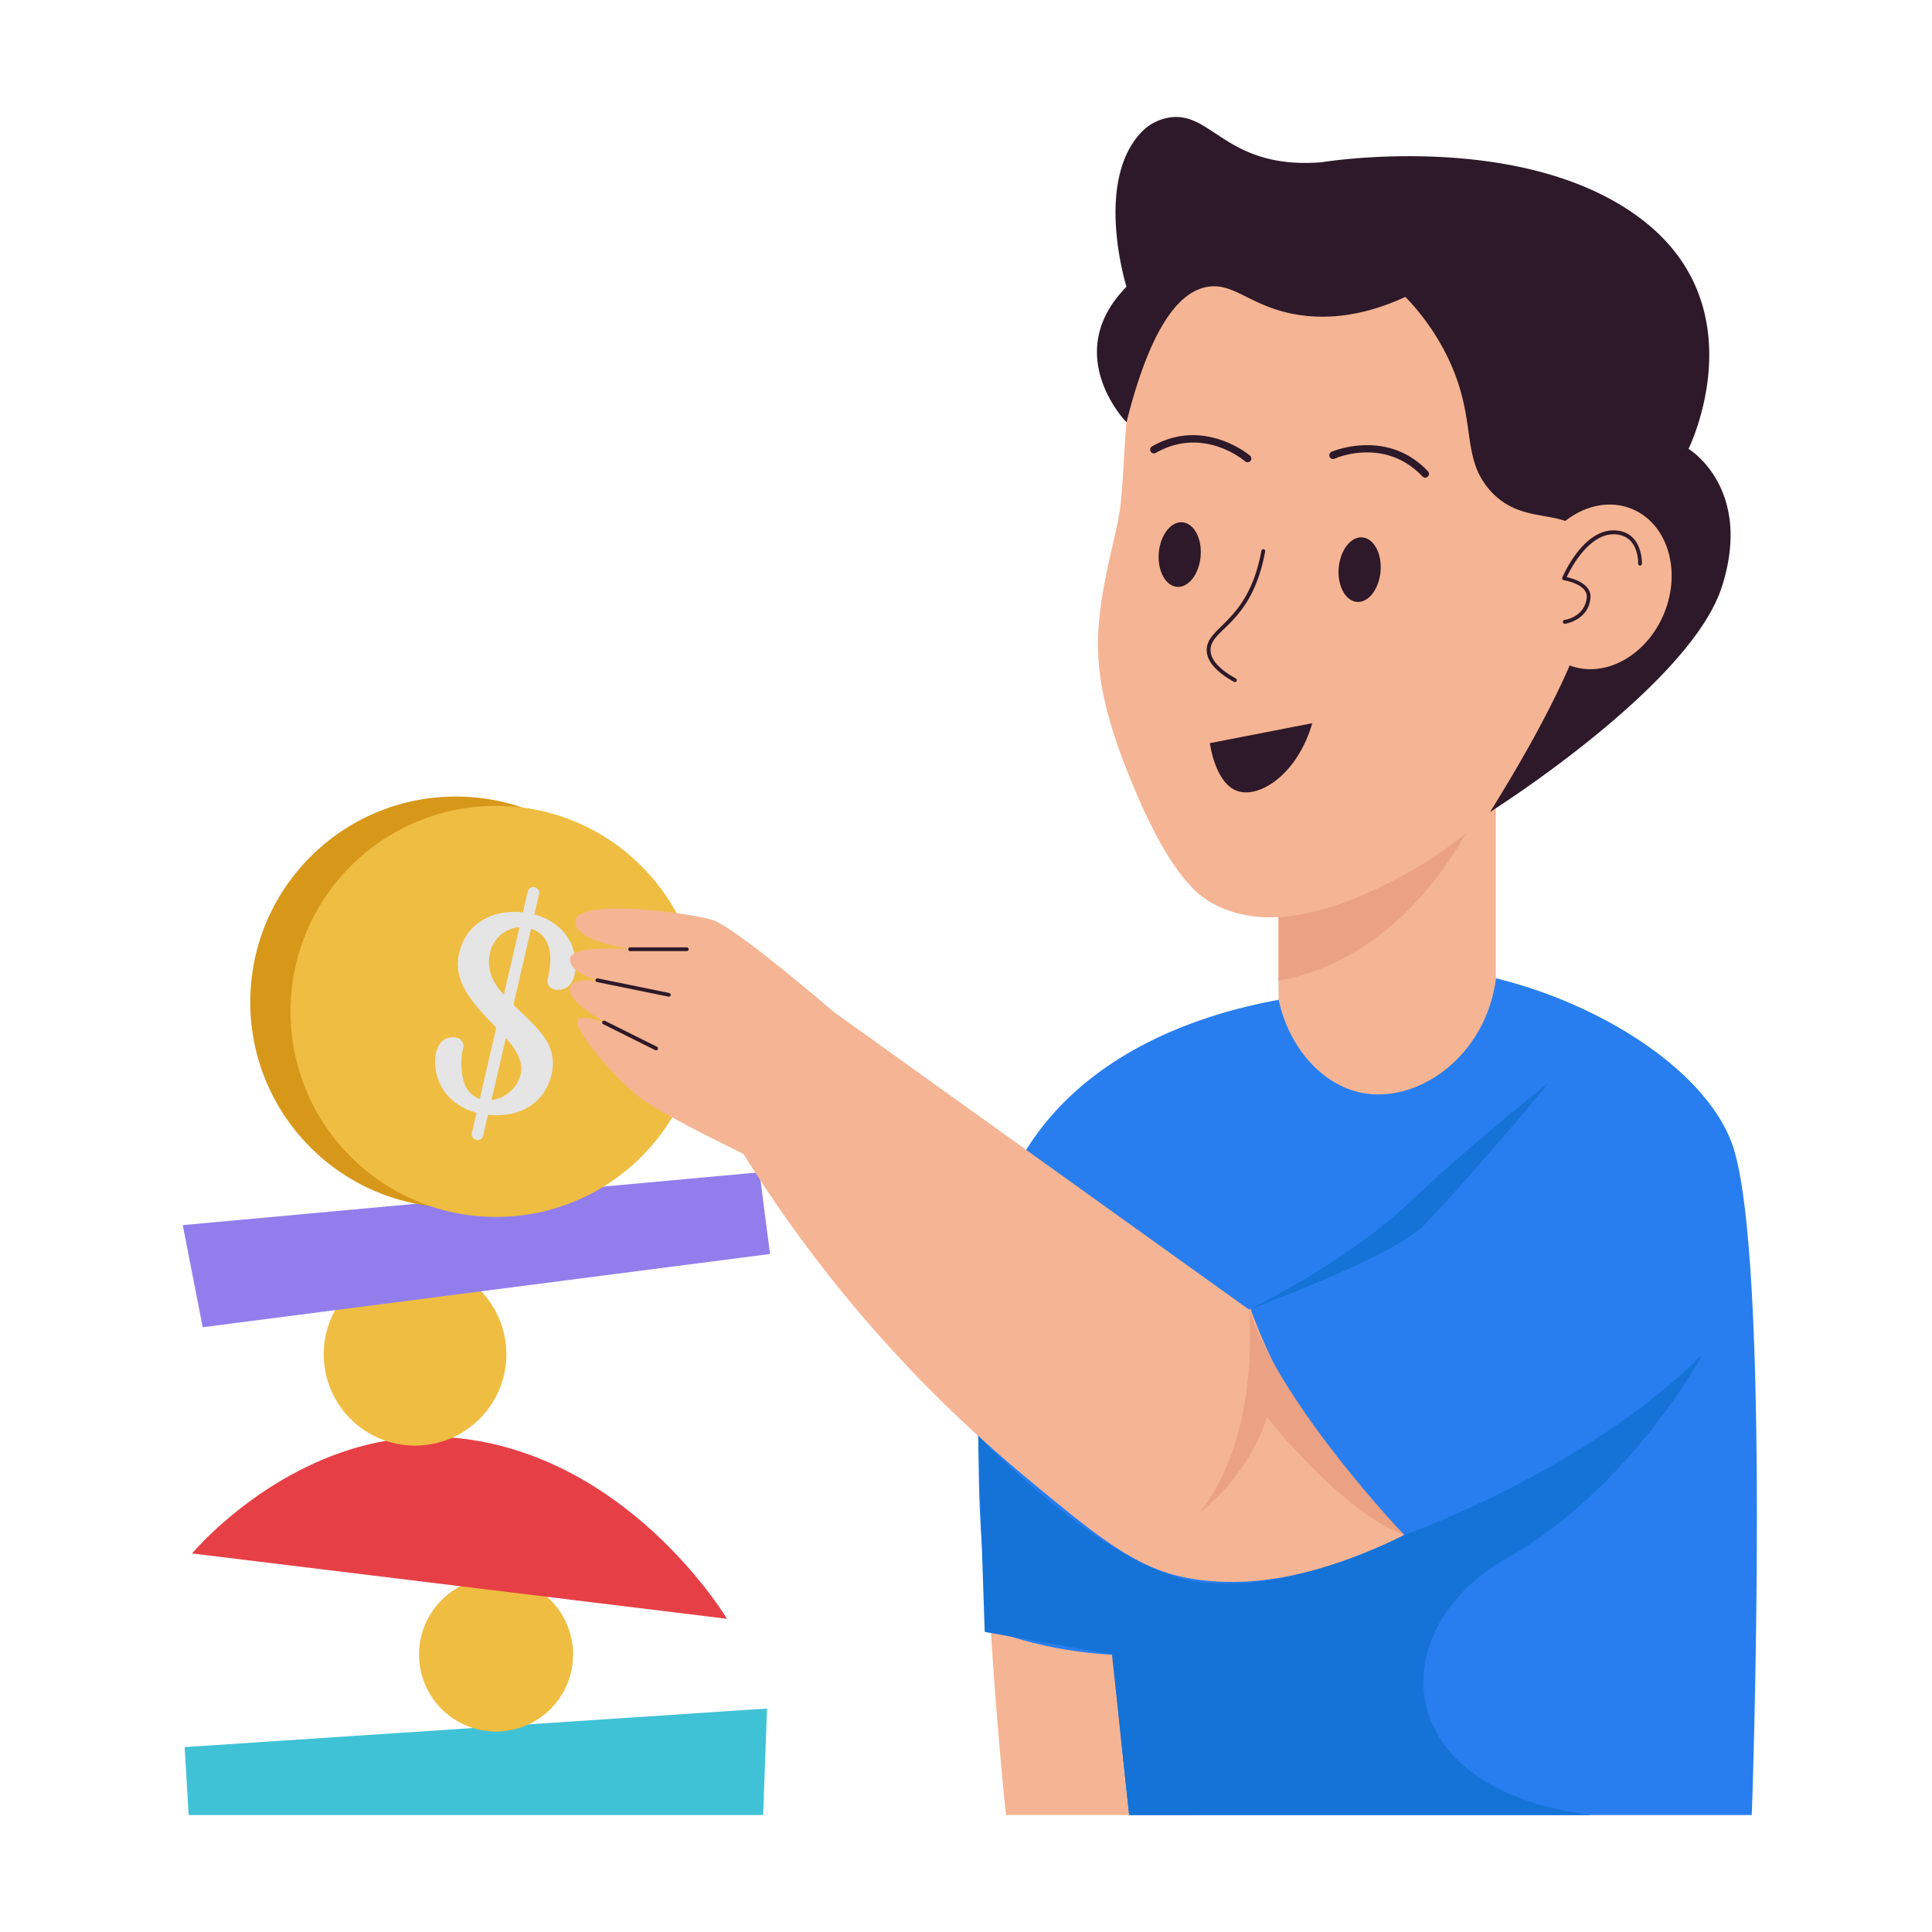 <svg height="512" viewBox="0 0 512 512" width="512" xmlns="http://www.w3.org/2000/svg" xmlns:xlink="http://www.w3.org/1999/xlink"><clipPath id="clip-path"><path d="m338.82 183.36h57.58v125.44h-57.58z"/></clipPath><g id="Equilibrium"><g clip-path="url(#clip-path)"><path d="m338.82 183.36h57.58v125.44h-57.58z" fill="#f5b493"/><path d="m392.86 211.89s-16.86 43.87-58.12 48.63l-4.94-33.3z" fill="#eba284"/></g><path d="m328.43 270.13s-49.15 20.72-61.83 57.71 0 153.16 0 153.16h49.68z" fill="#f5b493"/><path d="m272.36 304.06c-13.71 21.4-13.43 46.58-13 84.67a337.28 337.28 0 0 0 3.24 43.21 111.67 111.67 0 0 0 45.07 6.53q19.05-87.3 38.09-174.58c-14.46 1.92-53.55 9.16-73.4 40.17z" fill="#287eef"/><path d="m409.49 69c-24.25-18.2-60.17-17.76-81.81-1.93a72.86 72.86 0 0 0 -15.9 13.84c-15 14.34-12.73 30.37-14.67 51.45-.79 8.52-3.91 16.43-5.54 29.45s-.3 25.33 9.53 48.31c7.59 17.76 14 25.34 18.73 28.36 18 11.57 42.87-1.66 52.18-6.6a106.87 106.87 0 0 0 22.89-16.74c12.67-10.32 41.72-38.38 42.1-80.14.1-9 .44-45-27.51-66z" fill="#f5b493"/><g fill="#2d1929"><path d="m327 180.69c-4.73-2.65-7.15-5.45-7.21-8.32-.14-6.43 11-7.22 14.49-26.4a.5.5 0 1 1 1 .18c-3.59 19.5-14.59 20.44-14.47 26.2.05 2.49 2.3 5 6.7 7.46a.5.5 0 0 1 -.51.88z"/><path d="m318.18 147.41c-.4 4.74-3.2 8.36-6.26 8.11s-5.22-4.3-4.83-9 3.2-8.37 6.26-8.11 5.23 4.27 4.83 9z"/><path d="m365.86 151.4c-.4 4.73-3.2 8.36-6.26 8.11s-5.23-4.3-4.83-9 3.2-8.36 6.26-8.1 5.22 4.26 4.83 8.99z"/><path d="m330.61 122.5a1 1 0 0 1 -.65-.24c-.45-.39-11.18-9.36-23.65-2.24a1 1 0 0 1 -1.37-.38 1 1 0 0 1 .38-1.36c13.72-7.83 25.82 2.36 25.94 2.46a1 1 0 0 1 -.65 1.76z"/><path d="m377.7 126.58a1 1 0 0 1 -.73-.31c-9.88-10.43-22.74-5-23.28-4.71a1 1 0 0 1 -.81-1.83c.15-.07 14.68-6.31 25.54 5.16a1 1 0 0 1 -.72 1.69z"/></g><path d="m363.47 257.55s-62.88 15.5-71.66 48.62 7.43 174.83 7.43 174.83h165s5.41-150.23-5.41-178.39-63.58-51.4-95.36-45.06z" fill="#287eef"/><path d="m202.24 481h-152.24q-.54-9-1.06-18l154.33-10.22z" fill="#40c2d6"/><circle cx="131.46" cy="438.47" fill="#efbd42" r="20.41"/><path d="m50.9 411.68 141.76 17.32s-24.32-40.82-67.77-47.43-73.99 30.11-73.99 30.11z" fill="#e73f46"/><circle cx="109.99" cy="358.9" fill="#efbd42" r="24.2"/><path d="m204.07 332.32-150.35 19.41q-2.65-13.53-5.29-27.06l152.84-14z" fill="#917eec"/><circle cx="120.79" cy="265.56" fill="#d7981a" r="54.47"/><circle cx="131.46" cy="268.03" fill="#efbd42" r="54.47"/><path d="m121.67 252.62c1.88-8.11 9-11.68 16.91-10.84l1.31-5.66a1.55 1.55 0 0 1 3 .7l-1.28 5.53a15.55 15.55 0 0 1 7.44 4.29 13.14 13.14 0 0 1 3.19 11.78c-.72 3.14-2.95 4.35-5.59 3.74a2.24 2.24 0 0 1 -1.47-2.81c1.64-7.27.18-11.67-4.45-13.22l-4.66 20.16c3.3 3.11 5.45 5.28 6.53 6.51 2.91 3.28 4.69 7 3.59 11.78-1.9 8.22-8.93 11.69-16.87 10.85l-1.3 5.66a1.55 1.55 0 0 1 -3-.7l1.27-5.49a15.93 15.93 0 0 1 -7.44-4.32c-5.34-5.54-4.74-17.18 2.4-15.53a2.25 2.25 0 0 1 1.47 2.82 17.3 17.3 0 0 0 .14 8.55 6.86 6.86 0 0 0 4.27 4.83l4.38-18.9c-5.78-6-11.65-11.92-9.84-19.73m11.85 11 4.15-17.9a8.61 8.61 0 0 0 -7.8 6.77c-1 4.48.72 8 3.65 11.13m-3.27 27.91a9.14 9.14 0 0 0 7.71-6.78c.77-3.36-1.07-6.48-3.91-9.65z" fill="#e5e5e5"/><path d="m338.82 264.77c2.66 12.7 11.43 22.7 22 24.84 14.9 3 33.1-9.66 35.68-30.61-19.1-11-41.02-7.6-57.68 5.77z" fill="#f5b493"/><path d="m417.65 291.53-86.65 55.52-117-83.86-17.61 41.58a355.35 355.35 0 0 0 75.4 86.68c19.26 16 29.16 24 42.28 26.6 58.49 11.63 129.67-66.32 129.67-66.32s28.61-60.95-26.09-60.2z" fill="#f5b493"/><path d="m220.74 268s-25.9-22.37-32-24.22-34.71-5.73-36.18 0 15.57 7.92 15.57 7.92-17.89-1.84-17.05 2.94 12.84 6.36 12.84 6.36-11.95-3.17-12.85.8 10.73 9.91 10.73 9.91-7.4-3.39-8.72-1.28 10.14 16 17.44 21.12 29.48 15.68 29.48 15.68 22.5-17.97 20.74-39.23z" fill="#f5b493"/><path d="m426 282.92c-29-12.53-75.51 8.16-96.37 58.76a147.48 147.48 0 0 0 49.85 71.26c45.71-6 77.37-39 78.23-73.64.53-21.78-11.04-47.46-31.71-56.38z" fill="#287eef"/><path d="m410.31 287s-19.74 15.5-36.65 31.54-42.66 28.51-42.66 28.51 38.15-13.92 46.41-22.38 27.96-31.27 32.9-37.67z" fill="#1573d8"/><path d="m372.12 406.81 1.27-.47c7.78-2.9 49.66-19.36 77.82-47.44 0 0-19.06 35.54-51.83 54s-32.24 61.1 22.2 68.1h-122.34l-4.55-42.53-33.73-6-1.75-52s33.41 35.24 58.25 38.72 54.66-12.38 54.66-12.38z" fill="#1573d8"/><path d="m331 347.05s3.4 33.38-13.25 54c0 0 12.95-9.48 18-25.49 0 0 19.74 25.11 36.43 31.25-.06 0-32.46-33.95-41.18-59.76z" fill="#eba284"/><path d="m320.63 196.94 27.13-5.28c-3.93 13.54-13.89 19.9-19.73 18s-7.28-11.87-7.4-12.72z" fill="#2d1929"/><path d="m298.53 111.92s-17.61-18 0-35.93c0 0-8.91-28.45 4.48-41.49a13.14 13.14 0 0 1 7-3.37c11.25-1.7 15.08 13.87 40.22 11.87 0 0 52.88-8.81 84.4 14.8s12.85 61.14 12.85 61.14 17.27 10.37 8.81 36.63-61.39 59.6-61.39 59.6c30.54-49.13 31-67.16 24.74-74.08-6-6.55-16.76-1.76-25-11.41-7.65-8.94-3.05-18.53-10.93-34.88a62.24 62.24 0 0 0 -11.27-16.12c-7 3.23-17.81 6.85-29.87 4.49-11.43-2.28-15.57-8.25-22.47-7.17-6.23 1-14.5 7.72-21.57 35.92z" fill="#2d1929"/><path d="m432.38 134.83c-9.41-3.8-20.77 2.39-25.4 13.82s-.73 23.78 8.68 27.58 20.78-2.39 25.4-13.82.73-23.77-8.68-27.58z" fill="#f5b493"/><path d="m414.63 164.28c.22 0 5.38-.81 5.87-5.93.33-3.55-6-4.58-6.1-4.59a.5.5 0 0 1 -.38-.69c.22-.53 5.55-12.93 14-12.51 7.36.36 7.11 8.74 7.11 8.83a.5.5 0 0 1 -1 0c0-.31.21-7.48-6.15-7.79-5.67-.29-10.37 6.23-12.79 11.34 1.8.39 6.65 1.81 6.3 5.55-.56 5.91-6.66 6.81-6.72 6.82a.5.5 0 0 1 -.14-1.03z" fill="#2d1929"/><path d="m173.85 278.34c-.18 0 .74.42-14-6.92a.49.49 0 0 1 -.22-.67.5.5 0 0 1 .67-.22l13.78 6.86a.5.5 0 0 1 -.23.95z" fill="#2d1929"/><path d="m177.22 264.12c-.1 0 .67.15-19-3.86a.5.5 0 0 1 -.4-.59.51.51 0 0 1 .59-.39l18.89 3.86a.49.49 0 0 1 -.08.98z" fill="#2d1929"/><path d="m182 252.06h-15a.51.51 0 0 1 -.5-.5.5.5 0 0 1 .5-.5h15a.5.5 0 0 1 .5.5.51.51 0 0 1 -.5.5z" fill="#2d1929"/></g></svg>